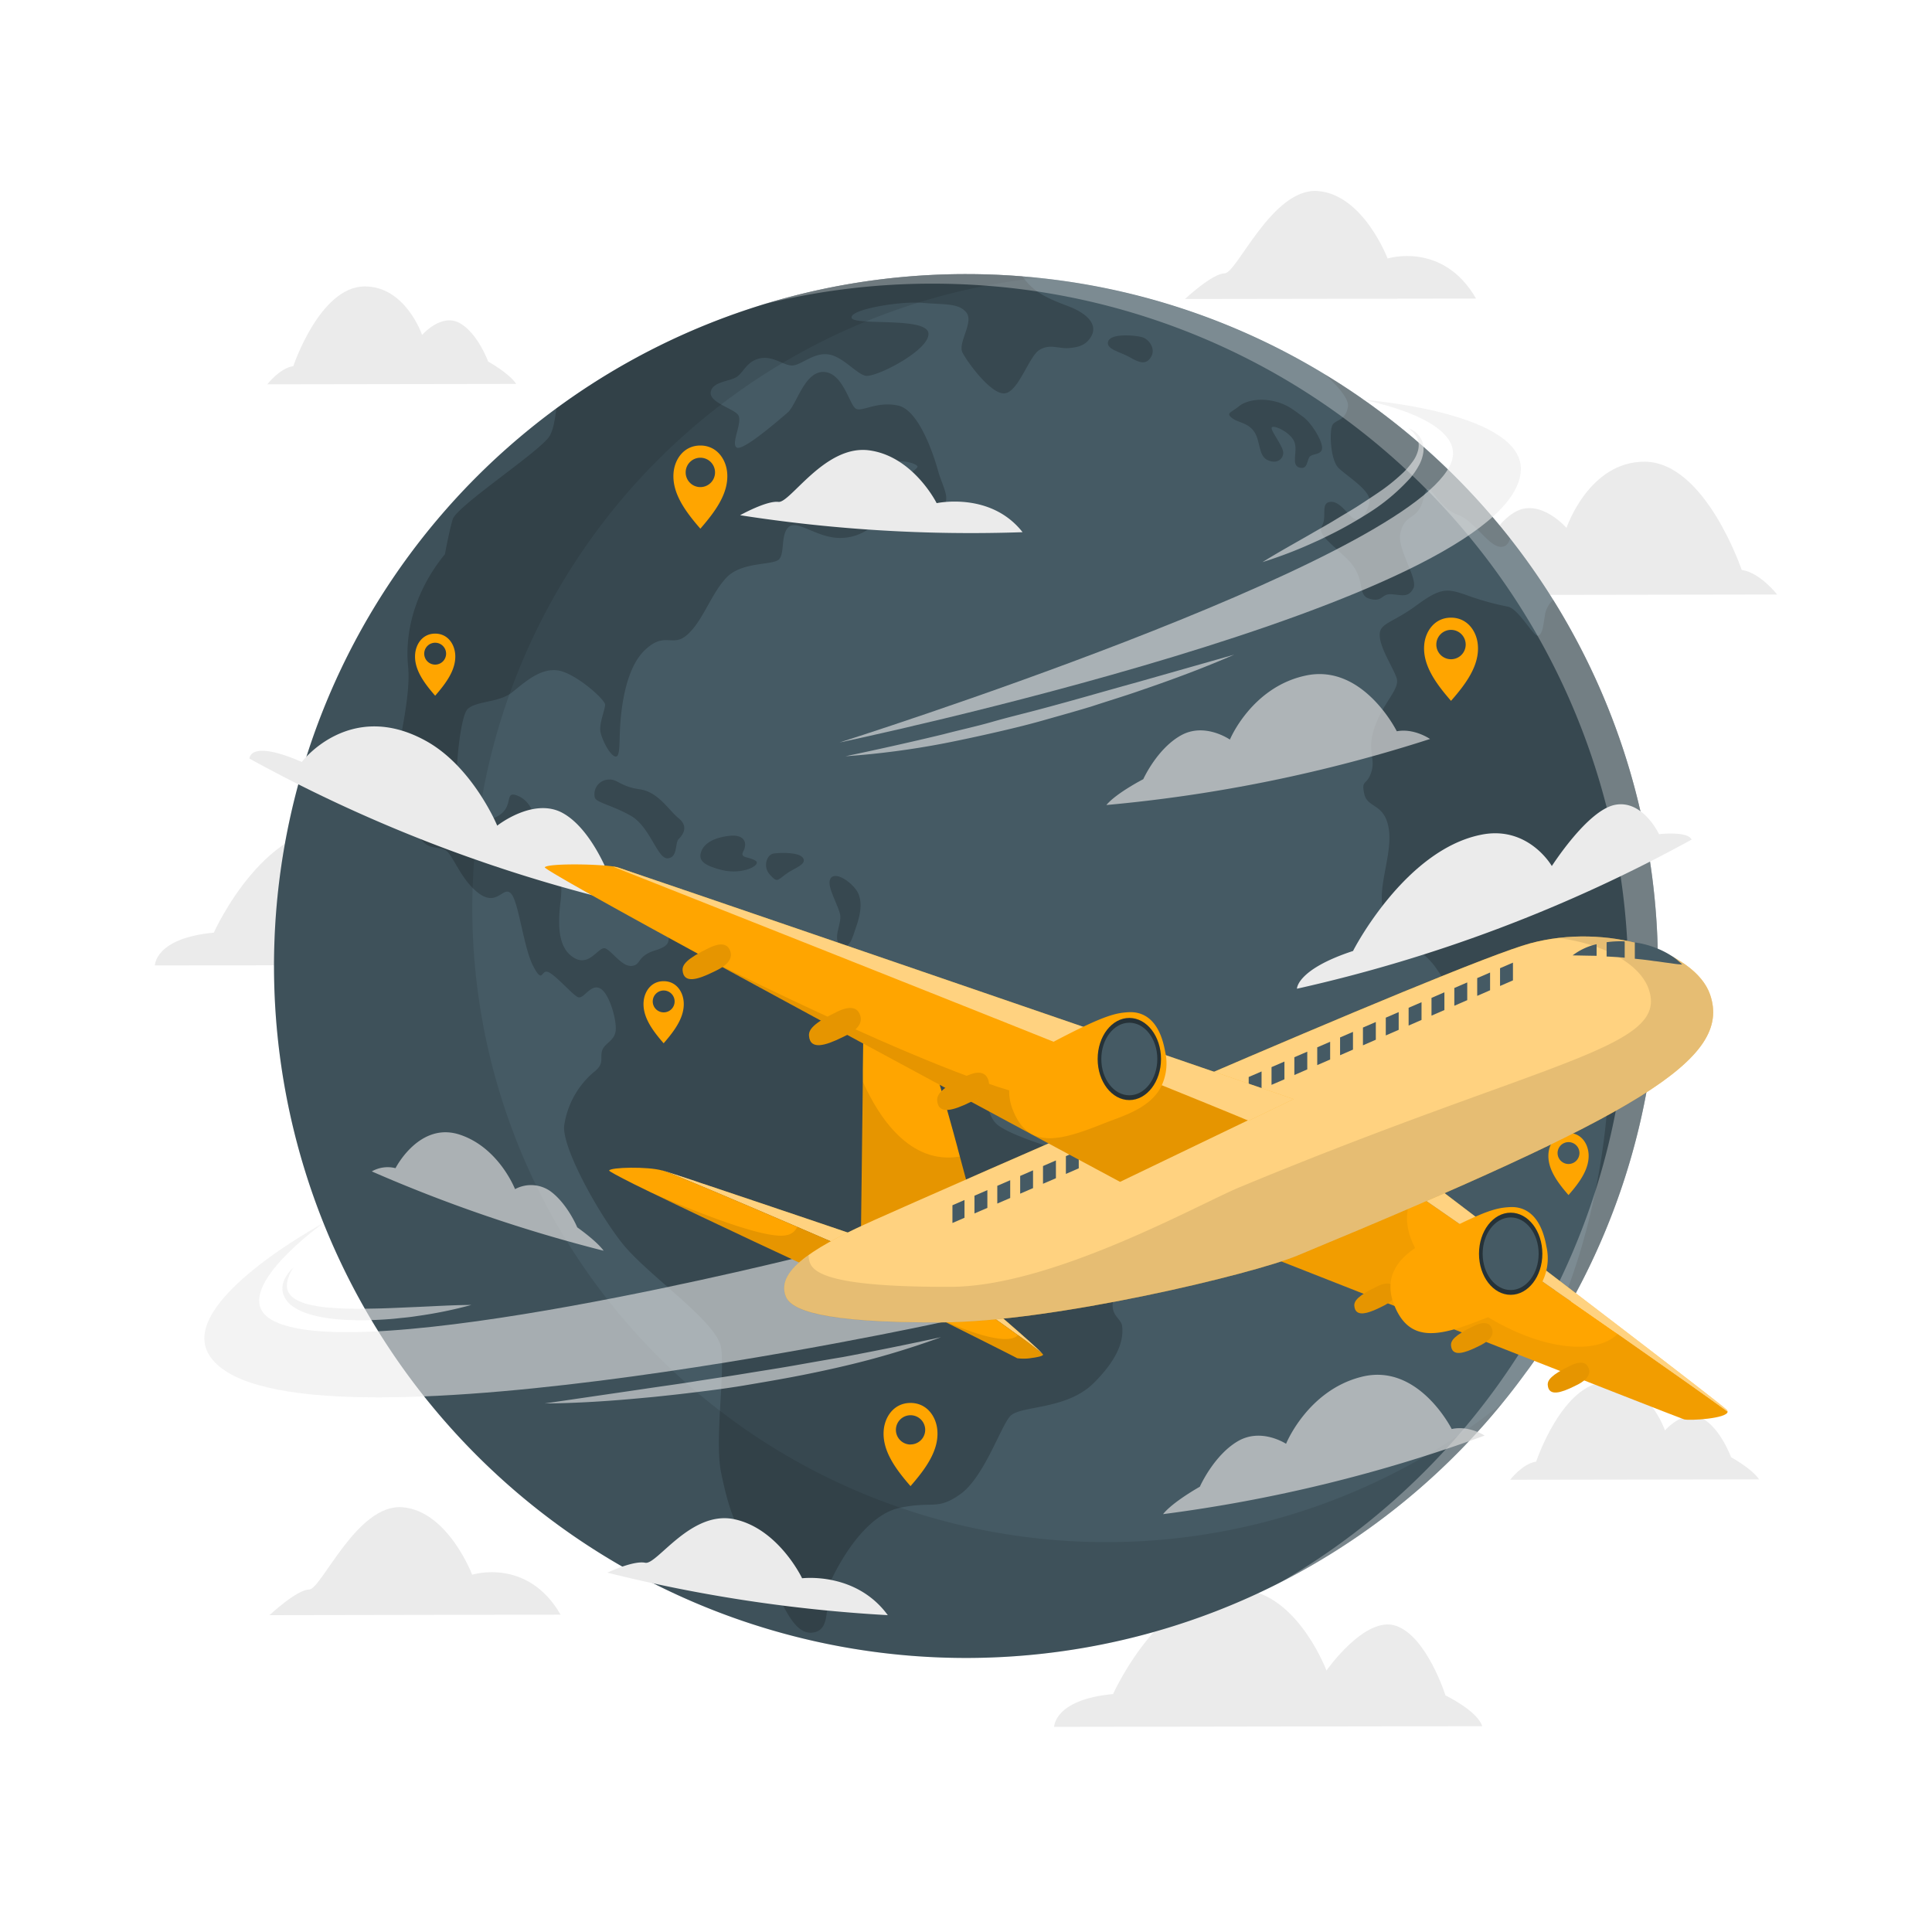 <svg class="animated" id="freepik_stories-flying-around-the-world" xmlns="http://www.w3.org/2000/svg" viewBox="0 0 500 500" version="1.1" xmlns:xlink="http://www.w3.org/1999/xlink" xmlns:svgjs="http://svgjs.com/svgjs"><style>svg#freepik_stories-flying-around-the-world:not(.animated) .animable {opacity: 0;}svg#freepik_stories-flying-around-the-world.animated #freepik--background-complete--inject-291 {animation: 1s 1 forwards cubic-bezier(.36,-0.01,.5,1.38) lightSpeedLeft,6s Infinite  linear floating;animation-delay: 0s,1s;}svg#freepik_stories-flying-around-the-world.animated #freepik--World--inject-291 {animation: 0.5s 1 forwards ease-out slideUp,6s Infinite  linear spin;animation-delay: 0s,1.5s;}svg#freepik_stories-flying-around-the-world.animated #freepik--Clouds--inject-291 {animation: 1s 1 forwards cubic-bezier(.36,-0.01,.5,1.38) slideLeft;animation-delay: 0s;}svg#freepik_stories-flying-around-the-world.animated #freepik--Locators--inject-291 {animation: 1s 1 forwards cubic-bezier(.36,-0.01,.5,1.38) slideDown,3s Infinite  linear floating;animation-delay: 0s,1s;}svg#freepik_stories-flying-around-the-world.animated #freepik--Plane--inject-291 {animation: 1s 1 forwards cubic-bezier(.36,-0.01,.5,1.38) lightSpeedRight,3s Infinite  linear floating;animation-delay: 0s,1s;}            @keyframes lightSpeedLeft {              from {                transform: translate3d(-50%, 0, 0) skewX(20deg);                opacity: 0;              }              60% {                transform: skewX(-10deg);                opacity: 1;              }              80% {                transform: skewX(2deg);              }              to {                opacity: 1;                transform: translate3d(0, 0, 0);              }            }                    @keyframes floating {                0% {                    opacity: 1;                    transform: translateY(0px);                }                50% {                    transform: translateY(-10px);                }                100% {                    opacity: 1;                    transform: translateY(0px);                }            }                    @keyframes slideUp {                0% {                    opacity: 0;                    transform: translateY(30px);                }                100% {                    opacity: 1;                    transform: inherit;                }            }                 @keyframes spin {             from {                 transform: rotate(0);               }               to {                 transform: rotate(360deg);               }         }                 @keyframes slideLeft {                0% {                    opacity: 0;                    transform: translateX(-30px);                }                100% {                    opacity: 1;                    transform: translateX(0);                }            }                    @keyframes slideDown {                0% {                    opacity: 0;                    transform: translateY(-30px);                }                100% {                    opacity: 1;                    transform: translateY(0);                }            }                    @keyframes lightSpeedRight {              from {                transform: translate3d(50%, 0, 0) skewX(-20deg);                opacity: 0;              }              60% {                transform: skewX(10deg);                opacity: 1;              }              80% {                transform: skewX(-2deg);              }              to {                opacity: 1;                transform: translate3d(0, 0, 0);              }            }        </style><g id="freepik--background-complete--inject-291" class="animable animator-active" style="transform-origin: 250px 248.161px;"><path d="M372.31,154l87.61-.14s-4.37-5.66-9.17-6.37c0,0-9.38-27.79-25-28-14.54-.16-20.34,17.13-20.34,17.13s-6.75-7.74-13.18-4.19-10,13.71-10,13.71S374.93,150,372.31,154Z" style="fill: rgb(235, 235, 235); transform-origin: 416.115px 136.744px;" id="elidmmemvpim" class="animable"></path><path d="M150.87,249.69l-110.79.17s0-7.08,15.25-8.49c0,0,13.89-31,35.17-26.83,13.26,2.57,20.06,20.75,20.06,20.75s10-14.33,18-11.57,12.79,18,12.79,18S149.61,245.69,150.87,249.69Z" style="fill: rgb(235, 235, 235); transform-origin: 95.475px 232.007px;" id="ellwptvbx1ls" class="animable"></path><path d="M383.6,446.74l-110.79.17s0-7.08,15.25-8.49c0,0,13.89-31,35.17-26.84,13.26,2.57,20.06,20.75,20.06,20.75s10-14.33,18-11.57,12.79,18,12.79,18S382.34,442.74,383.6,446.74Z" style="fill: rgb(235, 235, 235); transform-origin: 328.205px 429.053px;" id="el9r1esnkwqm" class="animable"></path><path d="M382,77.27l-75.33.11s7.1-6.63,10.26-6.63,12.34-22.23,24.13-21.31S359.11,66.9,359.11,66.9,373.43,62.39,382,77.27Z" style="fill: rgb(235, 235, 235); transform-origin: 344.335px 63.396px;" id="el1o9ov3p0cp2" class="animable"></path><path d="M145.08,417.87,69.74,418s7.1-6.62,10.26-6.63,12.35-22.23,24.13-21.3,18.07,17.46,18.07,17.46S136.51,403,145.08,417.87Z" style="fill: rgb(235, 235, 235); transform-origin: 107.41px 404.021px;" id="elsvidduphufr" class="animable"></path><path d="M133.6,99.36l-64.42.1s3.2-4.18,6.73-4.71c0,0,6.83-20.45,18.33-20.62,10.69-.15,15,12.55,15,12.55s4.94-5.7,9.68-3.1,7.42,10,7.42,10S131.67,96.49,133.6,99.36Z" style="fill: rgb(235, 235, 235); transform-origin: 101.39px 86.794px;" id="el46xvt15jmq8" class="animable"></path><path d="M455.25,382.86l-64.42.1s3.2-4.18,6.73-4.7c0,0,6.83-20.46,18.33-20.62,10.69-.16,15,12.55,15,12.55s4.94-5.71,9.68-3.11S448,377.14,448,377.14,453.32,380,455.25,382.86Z" style="fill: rgb(235, 235, 235); transform-origin: 423.04px 370.299px;" id="elu6icdx3almn" class="animable"></path></g><g id="freepik--World--inject-291" class="animable" style="transform-origin: 249.995px 250.01px;"><path d="M429.06,250a178.21,178.21,0,0,1-34.2,105.26s0,0,0,0A179.07,179.07,0,1,1,250,70.94q7.37,0,14.59.59a177.8,177.8,0,0,1,78.34,25.39A179,179,0,0,1,429.06,250Z" style="fill: rgb(69, 90, 100); transform-origin: 249.986px 250.01px;" id="elp9u00ury11" class="animable"></path><g id="eltsclml4ek7"><g style="opacity: 0.2; transform-origin: 265.297px 246.742px;" class="animable" id="elhzcmrym91p7"><path d="M288.67,334.51c-2.26,6,1.5,6.27,1.75,8.78s0,7.27-7.27,14.55-19.31,5.76-21.82,8.77-6.77,15.8-12.79,20.07-7,1.75-15.55,3.51S218,403,215.44,408.24s.5,14.05-5.52,14.3-8.78-12.79-14.29-19.81-7.28-13.3-9-21.57,1-25.58,0-32.35S167.54,330,161,321.72,145.47,296.9,146,291.38a22.4,22.4,0,0,1,7.52-13.79c3-2.26,1.76-3.51,2.26-5.52s3-2.51,3.51-5-1.5-10-4-11.28-4.26,3-5.77,2.25-6-6-7.77-6.52-1.26,3.26-3.76-1.5-3.77-16.8-5.77-18.81-3.51,3.51-8.28,0-6.77-10.28-8.78-11.28-4.76.25-6.82-3.77,1.81-11.28,0-10.53-5.71,6.52-6.72,1,5-24.07,4-34.1,2.5-20.57,9.52-29.09c0,0,1-5.52,2-9s22.57-17.55,25.08-21.57c1-1.67,1.39-4.3,1.77-7.13A178.26,178.26,0,0,1,250,70.94q7.37,0,14.59.59l.5.67c2.17,2.75,4.52,4.51,10.87,6.85s7.86,5.35,6.52,7.86-3.51,3-6,3.18-4.85-1.18-7.52.5-5.35,10.7-8.86,11.2-9.7-8-11-10.53,3-7.86,1-10.37-5.64-2-11.33-2.51-18.88,1.68-18.38,3.85,19.39-.34,19.89,4-13.87,11.7-16.38,11-5.85-5-9.53-5.51-6.69,2.5-9,2.84-5-2.51-8.56-1.84-4.34,3.68-6.19,4.85-6.18,1.17-6.68,3.84,5.52,4.19,7,5.86-1.84,7.35-.34,8.52,10.87-7,13.22-9,4.34-10.69,9.36-10.53,6.69,8.69,8.36,9.53,5.35-2,10.86-.84,9.36,13.21,10.37,16.89,3.34,7.36,1.34,8.86-11-1-12.21-3.34,6-5.86,5.52-6.69-4.68-2-6.86-.7-3.17,4-5.51,4.71-8.53-6.35-10.2-4.34,1.67,8.36,3.34,9.86,7.86,2.34,8.36,4-4.18,5.35-9.86,5-10.37-4.68-12.54-2.84-1,6.68-2.51,8.36-9.7.5-13.71,4.84S182,160.47,178,164.15s-5.85-1-11.2,4.18-6.19,16.72-6.36,20.73,0,7.19-1.33,6.69-3.18-4-3.68-6.19,1.17-5.85,1.17-7.19-7.69-8.19-12.21-8.86-8.53,3-11.87,5.68-9.36,2.18-11.53,4.35-3.85,21.4-2.18,25.92,3.85,4.51,9.2,2.17,2.34-6.86,5.52-5.85,4.84,4.35,4.84,7-6.35,9-5.51,10.87,6.35-.34,9,.5,4,2.51,3.18,9.36-.33,12.21,3.68,14.46,6.27-3.26,8-2.5,4.27,4.76,6.78,4.51,1.25-2.51,6-4,3-2.51,4-5.52,4-5.52,7.27-4,1,3.76,1.25,6.27,6,2.76,10.54,4.26,7,0,16,3,9.53,12,13.29,13.54,16.3-1,25.33,5.52,6.52,18.56,11,22.07,21.32,8.27,27.84,9.53,7.52-3.26,12.79-2,8.27,2.76,10,10C310.52,315.08,290.92,328.49,288.67,334.51Z" id="el8i4ucvabbtx" class="animable" style="transform-origin: 205.21px 246.742px;"></path><path d="M153.91,206.28c.17,1.42,4.35,2,9.36,4.85s6.86,11.2,9.53,11,1.84-4,2.85-5,2.67-3.18,0-5.35-5.28-6.86-10.17-7.53-5.72-2.67-7.89-2.5A3.78,3.78,0,0,0,153.91,206.28Z" id="elc0rs52b3r8h" class="animable" style="transform-origin: 165.465px 211.937px;"></path><path d="M181.5,220.32c-.75,2.05,0,3.52,5.35,4.85s10.36-1.33,8.69-2.42-4.18-.59-3.17-2.43.66-4.51-3.69-4S182.17,218.49,181.5,220.32Z" id="el1d8y9htdhus" class="animable" style="transform-origin: 188.561px 220.895px;"></path><path d="M200.22,220.89c-1.82.27-2.84,3.45-1,5.45s1.84,1.67,4,0,5.52-2.5,4.68-4.17S202.06,220.63,200.22,220.89Z" id="el3xs7hzko8ki" class="animable" style="transform-origin: 203.14px 224.227px;"></path><path d="M214.77,227.73c.82-2.51,5,0,6.85,2.63s1,6.52,0,9.36-1.67,6.18-4,4.85.17-5.35-.17-7.69S214.1,229.78,214.77,227.73Z" id="elby0w13bsfu" class="animable" style="transform-origin: 218.692px 235.782px;"></path><path d="M286.83,88.25c-.88,2.1,3.17,2.84,5.51,4.18s4.18,2.17,5.52,0-.5-4.69-2.34-5.19S287.66,86.24,286.83,88.25Z" id="el8bfpdux4epw" class="animable" style="transform-origin: 292.513px 90.279px;"></path><path d="M318.42,107.81c1.55,1.62,4.18,1.33,6,3.68s1.17,6.35,3.51,7.52,4,0,4.18-1.67-3.34-5.85-3-6.69,4.85,1.17,5.86,3.68-1,6,1.33,6.68,1.84-2.34,2.85-3,3.17-.34,3-2.35-2.85-6.35-5-7.85-3.85-3.18-7.52-4-7.19-.16-9,1.34S317.47,106.8,318.42,107.81Z" id="el4ay9l3hqteq" class="animable" style="transform-origin: 330.133px 112.282px;"></path><path d="M390.76,139.32a3,3,0,0,1-.94,1.76c-3.52,2.5-7.7-6.19-12.54-7.86s-7-7.86-8-6.52-.67,3.18-2.17,5.35-3.68,1.67-4.68,5.85,4.68,11.87,3.34,14.38-3,1.67-5.69,1.51-2.17,2.17-5.67,1.16-.51-5.35-6-10.53-7.36-6.18-6.18-8.53-.5-5.68,2-6,4.52,3.34,6.19,4.34,3.84-2,4-4.68-5.85-6.35-8-8.43S344,111.48,344.84,110s3.35-1,4-4.68c.39-2.16-3-5.77-5.92-8.38A179.89,179.89,0,0,1,390.76,139.32Z" id="elemd4ur3bad" class="animable" style="transform-origin: 366.326px 126.072px;"></path><path d="M415.73,289.21c.5-5.35-2.18-5.69.5-15.55s-2.84-20.4-4.85-22.57-6.35-1.51-9.86.67-1,3.84-3.35,4.68-4.68-.51-6.85-.34-4.18,5.69-8.86,5.52-7.69-6.86-11.2-11.62-10.71-7.77-13-13.63,2.17-14.87,1.17-21.73-5.52-5.35-6.36-9.19.67-2,1.84-5.69-1.34-5.68,1-12,6.52-9.53,5.51-12.37-4.18-7.52-4.35-10.86,3.18-3.18,9.53-7.87,8-4.34,12.88-2.67a69.24,69.24,0,0,0,10.7,3c2.84.5,6.69,7.86,7.86,7.52s1.34-2.5,1.84-5.68a7.11,7.11,0,0,1,2.08-3.6,179.14,179.14,0,0,1-7.07,200.06C411.91,329.23,415.22,294.55,415.73,289.21Z" id="elztb4xccoauo" class="animable" style="transform-origin: 390.958px 254.074px;"></path></g></g><g id="eluv0xp0hbui"><path d="M388.72,363.22A179.07,179.07,0,1,1,250,70.94q7.37,0,14.6.59c1.33.1,2.66.22,4,.37A164.08,164.08,0,1,0,388.72,363.22Z" style="opacity: 0.1; transform-origin: 229.811px 250.01px;" class="animable" id="eln0xqu1m6mz"></path></g><g id="el9ovol0txi69"><path d="M429.06,250a178.16,178.16,0,0,1-34.2,105.26s0,0,0,0A179.91,179.91,0,0,1,330.53,410,181.13,181.13,0,0,0,387,359.37l0,0a180.16,180.16,0,0,0,7.11-201.22,176.41,176.41,0,0,0-11.24-16A180.91,180.91,0,0,0,334.8,99.5,178.89,178.89,0,0,0,256,74c-4.83-.39-9.74-.59-14.67-.59a180.8,180.8,0,0,0-43.25,5.22A179,179,0,0,1,250,70.94q7.37,0,14.6.59A179,179,0,0,1,429.06,250Z" style="fill: rgb(255, 255, 255); opacity: 0.3; transform-origin: 313.57px 240.47px;" class="animable" id="elx8nyu5ud2p"></path></g></g><g id="freepik--Clouds--inject-291" class="animable" style="transform-origin: 251.185px 267.22px;"><g id="els1b6t2nxrw8"><path d="M286.33,208.34a386.87,386.87,0,0,0,83.76-17.09s-4.08-2.85-8.6-2c0,0-8.77-17.69-23.68-14.39-13.87,3-19.51,16.49-19.5,16.54s-6.47-4.56-12.69-1.08-9.74,11.33-9.74,11.33S288.87,205.27,286.33,208.34Z" style="fill: rgb(219, 219, 219); opacity: 0.7; transform-origin: 328.21px 191.395px;" class="animable" id="el33s82g4k8ha"></path></g><path d="M166.72,234.93a386.92,386.92,0,0,1-102.15-38.6c0-.07-.06-5.05,13.54.87,0-.07,12.36-16.28,32-5.52,12.21,6.65,18.58,22,18.57,22s9.36-7.43,16.93-3.28,12.09,16.46,12.09,16.47S165.52,231.74,166.72,234.93Z" style="fill: rgb(235, 235, 235); transform-origin: 115.645px 211.462px;" id="el0ai698f6ultb" class="animable"></path><path d="M437.8,217.28a387.27,387.27,0,0,1-102.15,38.6c0-.07,0-5,14.52-9.77,0-.07,13.28-26,33-30.05,12.28-2.59,18.42,8,18.43,8.07s9.15-14.4,16.34-15.83,11.41,7.56,11.41,7.58S436.71,215,437.8,217.28Z" style="fill: rgb(235, 235, 235); transform-origin: 386.725px 232.013px;" id="elg0hotc2tcq8" class="animable"></path><path d="M264.64,137.73a388.23,388.23,0,0,1-73.1-4.39s6.86-3.83,9.91-3.45,12-14.82,23.42-13.35,17.53,13.64,17.53,13.67S256.33,127.14,264.64,137.73Z" style="fill: rgb(235, 235, 235); transform-origin: 228.09px 127.2px;" id="elwk9m92n82nf" class="animable"></path><path d="M229.76,418a388.06,388.06,0,0,1-72.57-11s6.76-3.21,9.79-2.56,11.82-13.74,23.18-11.24,17.42,15.22,17.42,15.25S221.45,406.65,229.76,418Z" style="fill: rgb(235, 235, 235); transform-origin: 193.475px 405.454px;" id="el6bstxfsg2mf" class="animable"></path><g id="el7zh0li7x7jf"><path d="M156.22,323.69a386.36,386.36,0,0,1-60-20.53,8.29,8.29,0,0,1,6.14-.84s6.26-12.35,16.93-8.57c9.93,3.46,14,14,14,14a8.72,8.72,0,0,1,9.1.5c4.46,3.23,7,9.39,7,9.39S154.38,321.13,156.22,323.69Z" style="fill: rgb(219, 219, 219); opacity: 0.7; transform-origin: 126.22px 308.36px;" class="animable" id="elh28gy447wf5"></path></g><g id="elilnwzad1iw"><path d="M301,391.86a387.36,387.36,0,0,0,83.22-20.33s-4-2.69-8.52-1.7c0,0-8.68-17.35-23.48-13.47-13.78,3.52-19.39,17.24-19.38,17.29s-6.43-4.31-12.62-.59-9.7,11.7-9.7,11.7S303.51,388.68,301,391.86Z" style="fill: rgb(219, 219, 219); opacity: 0.7; transform-origin: 342.61px 373.827px;" class="animable" id="elcic3ig7ac1n"></path></g></g><g id="freepik--Locators--inject-291" class="animable" style="transform-origin: 259.275px 249.955px;"><path d="M411.1,298.37c-.26-2.59-2-5.16-5.17-5.16s-4.91,2.57-5.17,5.16c-.4,4,2.3,7.61,5.17,10.91C408.8,306,411.5,302.36,411.1,298.37Zm-5.17,2.87a2.83,2.83,0,1,1,2.83-2.83A2.84,2.84,0,0,1,405.93,301.24Z" style="fill: #FFA500; transform-origin: 405.93px 301.245px;" id="elaiukrmgfgdb" class="animable"></path><path d="M242.57,370c-.34-3.47-2.73-6.92-6.93-6.92s-6.58,3.45-6.92,6.92c-.53,5.35,3.08,10.19,6.92,14.61C239.5,380.17,243.1,375.33,242.57,370Zm-6.93,3.84a3.79,3.79,0,1,1,3.8-3.79A3.79,3.79,0,0,1,235.64,373.82Z" style="fill: #FFA500; transform-origin: 235.645px 373.845px;" id="elbyciru12fwf" class="animable"></path><path d="M382.45,166.76c-.34-3.46-2.73-6.91-6.93-6.91s-6.58,3.45-6.92,6.91c-.53,5.35,3.08,10.2,6.92,14.62C379.38,177,383,172.11,382.45,166.76Zm-6.93,3.85a3.8,3.8,0,1,1,3.8-3.79A3.79,3.79,0,0,1,375.52,170.61Z" style="fill: #FFA500; transform-origin: 375.527px 170.615px;" id="elgt5z2ifzduo" class="animable"></path><path d="M283.93,309.91c-.26-2.59-2-5.17-5.17-5.17s-4.92,2.58-5.17,5.17c-.4,4,2.29,7.61,5.17,10.91C281.63,317.52,284.33,313.9,283.93,309.91Zm-5.17,2.87a2.84,2.84,0,1,1,2.83-2.83A2.84,2.84,0,0,1,278.76,312.78Z" style="fill: #FFA500; transform-origin: 278.76px 312.78px;" id="ell9b00dyxomc" class="animable"></path><path d="M176.92,259.09c-.26-2.59-2-5.16-5.17-5.16s-4.91,2.57-5.17,5.16c-.4,4,2.3,7.61,5.17,10.91C174.62,266.7,177.32,263.08,176.92,259.09ZM171.75,262a2.83,2.83,0,1,1,2.84-2.83A2.82,2.82,0,0,1,171.75,262Z" style="fill: #FFA500; transform-origin: 171.75px 261.965px;" id="elmo7wqqmthyi" class="animable"></path><path d="M117.79,169.14c-.26-2.59-2-5.16-5.17-5.16s-4.91,2.57-5.17,5.16c-.4,4,2.3,7.61,5.17,10.91C115.49,176.75,118.19,173.13,117.79,169.14ZM112.62,172a2.83,2.83,0,1,1,2.83-2.83A2.83,2.83,0,0,1,112.62,172Z" style="fill: #FFA500; transform-origin: 112.62px 172.015px;" id="el9w9gg3clcgw" class="animable"></path><path d="M188.18,122.21c-.34-3.46-2.73-6.91-6.93-6.91s-6.58,3.45-6.92,6.91c-.53,5.35,3.08,10.19,6.92,14.61C185.1,132.4,188.71,127.56,188.18,122.21Zm-6.93,3.85a3.8,3.8,0,1,1,3.8-3.8A3.8,3.8,0,0,1,181.25,126.06Z" style="fill: #FFA500; transform-origin: 181.255px 126.06px;" id="elw4p2z8o0djn" class="animable"></path></g><g id="freepik--Plane--inject-291" class="animable" style="transform-origin: 249.993px 235.435px;"><g id="elogsrwgngf4g"><g style="opacity: 0.6; transform-origin: 223.244px 233.32px;" class="animable" id="ell1bixqli8b9"><path d="M243.5,342.24S71.2,379.75,54,350.46c-8-13.66,29.72-33.95,29.72-33.95s-25.1,17.88-13.65,24.92c21.35,13.11,139.21-16.66,139.21-16.66Z" style="fill: rgb(235, 235, 235); transform-origin: 148.193px 339.076px;" id="elvgupn2ojeof" class="animable"></path><path d="M141,363.21l25.76-3.77c4.29-.65,8.58-1.21,12.86-1.9s8.56-1.29,12.84-2,8.55-1.35,12.81-2.1,8.51-1.52,12.79-2.22c8.51-1.6,17-3.32,25.49-5.16a217,217,0,0,1-25,7.45c-4.24,1-8.5,1.9-12.77,2.72s-8.56,1.54-12.85,2.27-8.6,1.28-12.92,1.81c-2.15.26-4.31.52-6.47.75s-4.33.48-6.49.66C158.33,362.56,149.65,363.15,141,363.21Z" style="fill: rgb(235, 235, 235); transform-origin: 192.275px 354.635px;" id="elbnaxxmqwp6k" class="animable"></path><path d="M75.93,328.08a10.66,10.66,0,0,0-1.48,3.16,6.61,6.61,0,0,0-.2,1.63,3.7,3.7,0,0,0,.37,1.46,4.69,4.69,0,0,0,2.14,2.08,13.57,13.57,0,0,0,3,1.16,37.25,37.25,0,0,0,6.8.94c2.31.18,4.66.21,7,.19s4.7-.06,7.06-.15,4.72-.2,7.08-.3c4.74-.2,9.49-.51,14.29-.53A110.65,110.65,0,0,1,108,340.58c-1.18.19-2.37.34-3.56.45s-2.38.27-3.58.35c-2.39.19-4.8.28-7.21.32-4.82-.07-9.72-.26-14.5-1.9a14.07,14.07,0,0,1-3.43-1.75,6.31,6.31,0,0,1-2.45-3.22,5.36,5.36,0,0,1,.44-3.88A9.08,9.08,0,0,1,75.93,328.08Z" style="fill: rgb(235, 235, 235); transform-origin: 97.54px 334.89px;" id="elzy2qodteh7j" class="animable"></path><path d="M217.23,192.16S389.82,156,393.55,122.29c1.74-15.74-41-18.86-41-18.86s28.76,5.21,22.64,17.17C362,146.4,217.23,192.16,217.23,192.16Z" style="fill: rgb(235, 235, 235); transform-origin: 305.416px 147.795px;" id="elrt3mf3an0bo" class="animable"></path><path d="M319.4,169.43c-8,3.49-16.13,6.5-24.36,9.3-2.05.72-4.12,1.39-6.19,2.05s-4.14,1.32-6.22,2c-4.16,1.28-8.35,2.43-12.53,3.62s-8.42,2.21-12.66,3.18-8.5,1.89-12.76,2.73a214.88,214.88,0,0,1-25.88,3.41c8.52-1.79,17-3.68,25.38-5.7,4.19-1.11,8.41-2,12.58-3.2s8.37-2.19,12.55-3.31,8.36-2.27,12.52-3.45,8.34-2.36,12.51-3.51Z" style="fill: rgb(235, 235, 235); transform-origin: 269.1px 182.575px;" id="el06cqqfgot0x" class="animable"></path><path d="M364.41,110.8a6.14,6.14,0,0,1,3,2.2,5.34,5.34,0,0,1,.85,1.82,6.58,6.58,0,0,1,.13,2,9.72,9.72,0,0,1-1.25,3.76,19,19,0,0,1-2.19,3.17,51.84,51.84,0,0,1-11.52,9.49c-2.1,1.31-4.22,2.55-6.39,3.71-1.08.58-2.18,1.13-3.28,1.67s-2.2,1.1-3.33,1.58a113.74,113.74,0,0,1-13.71,5.28c4.17-2.6,8.44-4.93,12.64-7.36,2.1-1.23,4.23-2.38,6.29-3.65s4.16-2.45,6.17-3.76,4-2.6,6-4a49.7,49.7,0,0,0,5.45-4.52,22.25,22.25,0,0,0,2.25-2.62,8.6,8.6,0,0,0,1.47-3,5.8,5.8,0,0,0,.17-1.61,5.07,5.07,0,0,0-.42-1.59A6.46,6.46,0,0,0,364.41,110.8Z" style="fill: rgb(235, 235, 235); transform-origin: 347.568px 128.14px;" id="eljt2o6dml5a9" class="animable"></path></g></g><path d="M269.87,350.46c-1.3-1.5-19.41-14.15-20.77-15.1l3.09-.53S268.75,348.9,269.87,350.46Z" style="fill: #FFA500; transform-origin: 259.485px 342.645px;" id="elpyffblgdaxl" class="animable"></path><g id="elcp8mg232qv5"><path d="M269.87,350.46c-1.3-1.5-19.41-14.15-20.77-15.1l3.09-.53S268.75,348.9,269.87,350.46Z" style="fill: rgb(255, 255, 255); opacity: 0.5; transform-origin: 259.485px 342.645px;" class="animable" id="elmicnedbsnu"></path></g><path d="M269.93,350.57v0s0,0,0,.06c-.14.32-1.38.6-2.77.79h-.05a12,12,0,0,1-3.88.08c-.39-.27-13.46-6.81-21.46-10.81l-.32-.15-.06,0h0l-1.13-.57-3.3-1.64-1.28-.64,13.45-2.3c.77.53,6.88,4.8,12.29,8.69l.56.4c.5.36,1,.72,1.48,1.06a77.45,77.45,0,0,1,6.44,4.94s0,.05,0,.07Z" style="fill: #FFA500; transform-origin: 252.805px 343.505px;" id="el4s9srkf1eyw" class="animable"></path><g id="el4m34fy29yko"><g style="opacity: 0.1; transform-origin: 255.69px 346.06px;" class="animable" id="elvan6figzf2"><path d="M269.93,350.57v0s0,0,0,.06c-.14.32-1.38.6-2.77.79h-.05a12,12,0,0,1-3.88.08c-.4-.27-13.81-7-21.78-11,1.31.64,18.51,8.91,22,5a77.45,77.45,0,0,1,6.44,4.94s0,.05,0,.07Z" id="elxbktn6lg9dr" class="animable" style="transform-origin: 255.69px 346.06px;"></path></g></g><path d="M447.1,365.33h0c0,1.8-9.91,2.38-11.26,2s-109.35-42.88-109.35-42.88l39.69-15.71,1.15.79.5.35c7.32,5.06,29.17,20.21,48.25,33.54l1.13.79,1.5,1C431.94,354.51,443.41,362.58,447.1,365.33Z" style="fill: #FFA500; transform-origin: 386.795px 338.09px;" id="elp8fqdye0zhc" class="animable"></path><path d="M447.1,365.33c-9.66-7.21-72.67-50.87-80.92-56.58l5-2s73.4,55.83,75.62,58.05A.82.82,0,0,1,447.1,365.33Z" style="fill: #FFA500; transform-origin: 406.64px 336.04px;" id="elpoal1re2owc" class="animable"></path><g id="el2p6n9wuqv45"><path d="M447.1,365.33c-9.66-7.21-72.67-50.87-80.92-56.58l5-2s73.4,55.83,75.62,58.05A.82.82,0,0,1,447.1,365.33Z" style="fill: rgb(255, 255, 255); opacity: 0.5; transform-origin: 406.64px 336.04px;" class="animable" id="el6po6pzpatxk"></path></g><g id="elvoy37i3qd4h"><g style="opacity: 0.5; transform-origin: 386.795px 338.09px;" class="animable" id="elq1fc49njy2"><g id="elw6upqv3qug"><path d="M447.1,365.33h0c0,1.8-9.91,2.38-11.26,2s-109.35-42.88-109.35-42.88l39.69-15.71s-9.81,11.22,13.48,28.49c15.87,11.77,32.77,14.21,39,8C431.94,354.51,443.41,362.58,447.1,365.33Z" style="opacity: 0.1; transform-origin: 386.795px 338.09px;" class="animable" id="elovsa0wk2uhf"></path></g></g></g><path d="M357.15,338.39c-3.07,1.49-6.4,2.65-6.65-.43-.09-1.26.89-2.61,5.82-5,1.15-.56,4-1.8,4.81.76S358.3,337.82,357.15,338.39Z" style="fill: #FFA500; transform-origin: 355.87px 336.031px;" id="elldgj967xr1" class="animable"></path><g id="ellz8kk8le0r"><path d="M357.15,338.39c-3.07,1.49-6.4,2.65-6.65-.43-.09-1.26.89-2.61,5.82-5,1.15-.56,4-1.8,4.81.76S358.3,337.82,357.15,338.39Z" style="opacity: 0.1; transform-origin: 355.87px 336.031px;" class="animable" id="elenzuv2hbant"></path></g><path d="M382.18,348.63c-3.07,1.49-6.41,2.66-6.65-.42-.1-1.27.88-2.62,5.82-5,1.15-.56,4-1.79,4.81.77S383.33,348.07,382.18,348.63Z" style="fill: #FFA500; transform-origin: 380.9px 346.282px;" id="elpatsiyeorap" class="animable"></path><g id="elfz813d74cuf"><path d="M382.18,348.63c-3.07,1.49-6.41,2.66-6.65-.42-.1-1.27.88-2.62,5.82-5,1.15-.56,4-1.79,4.81.77S383.33,348.07,382.18,348.63Z" style="opacity: 0.1; transform-origin: 380.9px 346.282px;" class="animable" id="el6lrk52tljom"></path></g><path d="M407.2,358.87c-3.06,1.49-6.4,2.66-6.64-.42-.1-1.26.88-2.61,5.81-5,1.16-.55,4-1.79,4.82.77S408.36,358.31,407.2,358.87Z" style="fill: #FFA500; transform-origin: 405.931px 356.524px;" id="el312h749ymfc" class="animable"></path><g id="el6x27iygj0uc"><path d="M407.2,358.87c-3.06,1.49-6.4,2.66-6.64-.42-.1-1.26.88-2.61,5.81-5,1.16-.55,4-1.79,4.82.77S408.36,358.31,407.2,358.87Z" style="opacity: 0.1; transform-origin: 405.931px 356.524px;" class="animable" id="el2tb9r8w27a8"></path></g><path d="M399,332c-3,5.37-9.86,7.3-14.19,9-11.51,4.6-19.85,7.18-24-3.27a13.14,13.14,0,0,1-.92-3.78c-.68-7.88,7.49-11.82,11.63-14h0c5-2.64,8.54-4.34,11.18-5.45,4.3-1.82,6.22-2,8.19-2.11,2.33-.08,7.58.51,9.31,10.15A13.68,13.68,0,0,1,399,332Z" style="fill: #FFA500; transform-origin: 380.205px 328.698px;" id="elhnxr1cq4aii" class="animable"></path><path d="M399.16,324.47c0,5.87-3.67,10.63-8.2,10.63s-8.2-4.76-8.2-10.63,3.67-10.63,8.2-10.63S399.16,318.6,399.16,324.47Z" style="fill: rgb(38, 50, 56); transform-origin: 390.96px 324.47px;" id="el074h2ol6jfl" class="animable"></path><path d="M398.2,324.47c0,5.19-3.24,9.39-7.24,9.39s-7.25-4.2-7.25-9.39,3.25-9.4,7.25-9.4S398.2,319.28,398.2,324.47Z" style="fill: rgb(69, 90, 100); transform-origin: 390.955px 324.465px;" id="elqtthilv9d5c" class="animable"></path><path d="M227.3,321.65l-1.9.7-4.28,1.55-14.8-6.39C192,311.36,175,304.12,171.75,303l.41.12.38.12.5.16.28.1,1.13.36,1.16.38,3.25,1.07,1.12.37,1,.35.57.19,1.77.59,1.17.39,15.23,5.12,1.44.49,5.67,1.91,9.78,3.31,1.38.47c1.58.53,3,1,4.26,1.44h0l1.09.37.5.17.26.08C226.14,321.27,227.3,321.65,227.3,321.65Z" style="fill: #FFA500; transform-origin: 199.525px 313.45px;" id="elnkwqhrqozn8" class="animable"></path><g id="el708k4uuontq"><path d="M227.3,321.65l-1.9.7-4.28,1.55-14.8-6.39C192,311.36,175,304.12,171.75,303l.41.12.38.12.5.16.28.1,1.13.36,1.16.38,3.25,1.07,1.12.37,1,.35.57.19,1.77.59,1.17.39,15.23,5.12,1.44.49,5.67,1.91,9.78,3.31,1.38.47c1.58.53,3,1,4.26,1.44h0l1.09.37.5.17.26.08C226.14,321.27,227.3,321.65,227.3,321.65Z" style="fill: rgb(255, 255, 255); opacity: 0.5; transform-origin: 199.525px 313.45px;" class="animable" id="el1slbgiazjwg"></path></g><path d="M221.12,323.9l-11.46,4.18s-25.6-11.88-40.87-19.33l-.16-.07-.21-.1L164,306.42c-3.95-2-6.45-3.32-6.35-3.5.42-.85,9.92-1.06,13.72,0l.11,0,.24.08c3.16,1.07,19.11,7.85,33.12,13.87l.32.13,1.13.49Z" style="fill: #FFA500; transform-origin: 189.384px 315.141px;" id="elmveu8v8kroc" class="animable"></path><g id="ellmhp5gkukvb"><g style="opacity: 0.1; transform-origin: 194.955px 318.415px;" class="animable" id="elz8k8o4ol3qf"><path d="M221.12,323.9l-11.46,4.18s-25.6-11.88-40.87-19.33c2.53,1.08,28.44,12.49,34.82,10.9a3.65,3.65,0,0,0,2.71-2.14Z" id="eltdvqipdvc8e" class="animable" style="transform-origin: 194.955px 318.415px;"></path></g></g><path d="M250.61,307.56,222.8,320.94s.28-23.85.5-41c0-.59,0-1.17,0-1.74s0-.94,0-1.4c.07-5.87.14-10.6.17-12.75.1-6.9.84-8.3,2.67-7.18s9.95,8.19,12.39,11.34c2,2.58,6.44,18.24,9.33,29,0,.1,0,.18.06.27.17.63.34,1.24.49,1.82C249.74,304.14,250.61,307.56,250.61,307.56Z" style="fill: #FFA500; transform-origin: 236.705px 288.732px;" id="eleo3xs11e32m" class="animable"></path><g id="elhawb25efqz"><g style="opacity: 0.1; transform-origin: 236.705px 300.44px;" class="animable" id="elwwk8j6ktu"><path d="M250.61,307.56,222.8,320.94s.28-23.85.5-41c4.09,9.14,12.18,21.62,25.15,19.36C249.74,304.14,250.61,307.56,250.61,307.56Z" id="elmglegeg0rrm" class="animable" style="transform-origin: 236.705px 300.44px;"></path></g></g><path d="M203.37,335.52c-2.86-7.16,9.29-13.66,23.09-19.85S376.28,249.49,396,244.14s42.68,2,46.56,13.23c5.82,16.9-18.71,31.06-106.82,67.59-11.55,4.79-63.19,17.19-92.23,17.28C212.45,342.34,204.78,339,203.37,335.52Z" style="fill: #FFA500; transform-origin: 323.159px 292.299px;" id="eltgj2uk2eg0a" class="animable"></path><g id="ela6mjb9hkyzl"><path d="M203.37,335.52c-2.86-7.16,9.29-13.66,23.09-19.85S376.28,249.49,396,244.14s42.68,2,46.56,13.23c5.82,16.9-18.71,31.06-106.82,67.59-11.55,4.79-63.19,17.19-92.23,17.28C212.45,342.34,204.78,339,203.37,335.52Z" style="fill: rgb(255, 255, 255); opacity: 0.5; transform-origin: 323.159px 292.299px;" class="animable" id="elacrfy4u11ik"></path></g><g id="elhjbczoqq8d4"><path d="M335.73,325c-11.55,4.79-63.19,17.18-92.23,17.28-31.05.1-38.72-3.2-40.13-6.72-1.5-3.74,1.11-7.31,5.92-10.75a5,5,0,0,0,.37,2.12c1.29,3.2,8.25,6.19,36.42,6.1,26.35-.09,64.25-21.43,74.72-25.77C400.75,274.07,432,271.31,426.69,256c-2.3-6.68-12-11.83-23.43-13.24,17.72-2.12,35.88,4.73,39.29,14.63C448.37,274.27,423.84,288.43,335.73,325Z" style="opacity: 0.1; transform-origin: 323.153px 292.328px;" class="animable" id="elxrbiqaq9b5f"></path></g><polygon points="246.49 311.92 249.61 310.56 249.61 315.16 246.49 316.51 246.49 311.92" style="fill: rgb(69, 90, 100); transform-origin: 248.05px 313.535px;" id="eleej30j5uv8p" class="animable"></polygon><polygon points="252.19 309.45 255.53 308 255.53 312.6 252.19 314.04 252.19 309.45" style="fill: rgb(69, 90, 100); transform-origin: 253.86px 311.02px;" id="eltlc9e8d82ft" class="animable"></polygon><polygon points="258.1 306.89 261.44 305.44 261.44 310.04 258.1 311.48 258.1 306.89" style="fill: rgb(69, 90, 100); transform-origin: 259.77px 308.46px;" id="el80ooafpfeyu" class="animable"></polygon><polygon points="264.02 304.33 267.35 302.88 267.35 307.48 264.02 308.92 264.02 304.33" style="fill: rgb(69, 90, 100); transform-origin: 265.685px 305.9px;" id="el1j3vq8nam8g" class="animable"></polygon><polygon points="269.93 301.77 273.27 300.32 273.27 304.92 269.93 306.36 269.93 301.77" style="fill: rgb(69, 90, 100); transform-origin: 271.6px 303.34px;" id="el2ppb8o92b2j" class="animable"></polygon><polygon points="275.85 299.21 279.18 297.76 279.18 302.36 275.85 303.81 275.85 299.21" style="fill: rgb(69, 90, 100); transform-origin: 277.515px 300.785px;" id="el1h6j5gr37xy" class="animable"></polygon><polygon points="281.76 296.65 285.1 295.2 285.1 299.8 281.76 301.25 281.76 296.65" style="fill: rgb(69, 90, 100); transform-origin: 283.43px 298.225px;" id="eldb0613fliwf" class="animable"></polygon><polygon points="287.67 294.09 291.01 292.64 291.01 297.24 287.67 298.69 287.67 294.09" style="fill: rgb(69, 90, 100); transform-origin: 289.34px 295.665px;" id="eli3me26ctg5h" class="animable"></polygon><polygon points="293.59 291.53 296.92 290.08 296.92 294.68 293.59 296.13 293.59 291.53" style="fill: rgb(69, 90, 100); transform-origin: 295.255px 293.105px;" id="elasw0d592cep" class="animable"></polygon><polygon points="299.5 288.97 302.84 287.52 302.84 292.12 299.5 293.56 299.5 288.97" style="fill: rgb(69, 90, 100); transform-origin: 301.17px 290.54px;" id="elxetn0zq0qua" class="animable"></polygon><polygon points="305.42 286.41 308.75 284.96 308.75 289.56 305.42 291 305.42 286.41" style="fill: rgb(69, 90, 100); transform-origin: 307.085px 287.98px;" id="eljxtv3u6h8y" class="animable"></polygon><polygon points="311.33 283.85 314.67 282.4 314.67 287 311.33 288.44 311.33 283.85" style="fill: rgb(69, 90, 100); transform-origin: 313px 285.42px;" id="eld3ory5crfxl" class="animable"></polygon><polygon points="317.24 281.29 320.58 279.85 320.58 284.44 317.24 285.88 317.24 281.29" style="fill: rgb(69, 90, 100); transform-origin: 318.91px 282.865px;" id="elfbrysrbwshg" class="animable"></polygon><polygon points="323.16 278.73 326.49 277.29 326.49 281.88 323.16 283.32 323.16 278.73" style="fill: rgb(69, 90, 100); transform-origin: 324.825px 280.305px;" id="elfz6j0bu2hl" class="animable"></polygon><polygon points="329.07 276.17 332.41 274.73 332.41 279.32 329.07 280.76 329.07 276.17" style="fill: rgb(69, 90, 100); transform-origin: 330.74px 277.745px;" id="elmxrp76if5w" class="animable"></polygon><polygon points="334.98 273.61 338.32 272.17 338.32 276.76 334.98 278.21 334.98 273.61" style="fill: rgb(69, 90, 100); transform-origin: 336.65px 275.19px;" id="el372nk5kh5gm" class="animable"></polygon><polygon points="340.9 271.05 344.24 269.61 344.24 274.2 340.9 275.65 340.9 271.05" style="fill: rgb(69, 90, 100); transform-origin: 342.57px 272.63px;" id="el41rwm6f77wf" class="animable"></polygon><polygon points="346.81 268.49 350.15 267.05 350.15 271.64 346.81 273.09 346.81 268.49" style="fill: rgb(69, 90, 100); transform-origin: 348.48px 270.07px;" id="elr0s4i02hru" class="animable"></polygon><polygon points="352.73 265.93 356.06 264.49 356.06 269.08 352.73 270.53 352.73 265.93" style="fill: rgb(69, 90, 100); transform-origin: 354.395px 267.51px;" id="el1rlw52caof5i" class="animable"></polygon><polygon points="358.64 263.37 361.98 261.93 361.98 266.52 358.64 267.97 358.64 263.37" style="fill: rgb(69, 90, 100); transform-origin: 360.31px 264.95px;" id="elos9ykaniv0b" class="animable"></polygon><polygon points="364.55 260.81 367.89 259.37 367.89 263.96 364.55 265.41 364.55 260.81" style="fill: rgb(69, 90, 100); transform-origin: 366.22px 262.39px;" id="elmvckqj0cgch" class="animable"></polygon><polygon points="373.81 256.81 373.81 261.4 370.47 262.85 370.47 258.25 373.81 256.81" style="fill: rgb(69, 90, 100); transform-origin: 372.14px 259.83px;" id="elae08d7kw65h" class="animable"></polygon><polygon points="379.72 254.25 379.72 258.84 376.38 260.29 376.38 255.69 379.72 254.25" style="fill: rgb(69, 90, 100); transform-origin: 378.05px 257.27px;" id="elu4scwuvm3k" class="animable"></polygon><polygon points="385.63 251.69 385.63 256.28 382.3 257.73 382.3 253.13 385.63 251.69" style="fill: rgb(69, 90, 100); transform-origin: 383.965px 254.71px;" id="elg1bcv3wdurq" class="animable"></polygon><polygon points="391.55 249.13 391.55 253.72 388.21 255.17 388.21 250.57 391.55 249.13" style="fill: rgb(69, 90, 100); transform-origin: 389.88px 252.15px;" id="elzwpb1v53s8" class="animable"></polygon><path d="M407,247.25a16.09,16.09,0,0,1,6.2-2.89v3C411.22,247.34,409.18,247.29,407,247.25Z" style="fill: rgb(69, 90, 100); transform-origin: 410.1px 245.86px;" id="elo2tqozyedf" class="animable"></path><path d="M420.47,243.63v4.22c-1.56-.14-3.11-.23-4.68-.31v-3.69A24.36,24.36,0,0,1,420.47,243.63Z" style="fill: rgb(69, 90, 100); transform-origin: 418.13px 245.725px;" id="el53fd7hlnru6" class="animable"></path><path d="M435.34,249.59c-1.31,0-2.51-.26-3.71-.4s-2.37-.36-3.54-.47c-1.7-.26-3.38-.44-5-.6V243.9a23.59,23.59,0,0,1,5.92,1.61,21.59,21.59,0,0,1,3.38,1.74,12.59,12.59,0,0,1,1.56,1.1C434.4,248.75,434.89,249.15,435.34,249.59Z" style="fill: rgb(69, 90, 100); transform-origin: 429.215px 246.745px;" id="eldij5kbn355m" class="animable"></path><path d="M329.07,287l-39.2,18.86s-62.3-33.4-107-57.8l-.1-.06h0c-23.86-13-42.08-23.16-41.78-23.55.75-1,12.75-.89,17.5-.24a8.8,8.8,0,0,1,1.36.24c2,.55,72.51,26.66,121.87,45Z" style="fill: #FFA500; transform-origin: 235.028px 264.785px;" id="el3wi821ngpfs" class="animable"></path><g id="elfu9re22qer"><g style="opacity: 0.1; transform-origin: 255.97px 276.96px;" class="animable" id="elh7xl4k14qjp"><path d="M329.07,287l-39.2,18.86s-62.3-33.4-107-57.8c3.5,1.76,83.65,42.15,94.12,36.09,3.95-2.29,5-8.2,4.71-14.73Z" id="el5anncltvlfe" class="animable" style="transform-origin: 255.97px 276.96px;"></path></g></g><path d="M334.79,284.45l-11.64,5.6c-29.78-12.48-153.65-61.45-164-65.56l-.32-.13-.26-.08-.09,0a8.8,8.8,0,0,1,1.36.24C162.92,225.34,334.79,284.45,334.79,284.45Z" style="fill: #FFA500; transform-origin: 246.635px 257.165px;" id="elq4iukp7ucu" class="animable"></path><g id="elkn3378l9bea"><path d="M334.79,284.45l-11.64,5.6c-29.78-12.48-153.65-61.45-164-65.56l-.32-.13-.26-.08-.09,0a8.8,8.8,0,0,1,1.36.24C162.92,225.34,334.79,284.45,334.79,284.45Z" style="fill: rgb(255, 255, 255); opacity: 0.5; transform-origin: 246.635px 257.165px;" class="animable" id="el3wy9chjgkew"></path></g><path d="M250.84,285.36c-3.83,1.86-8,3.32-8.3-.53-.12-1.58,1.1-3.27,7.27-6.23,1.44-.7,5-2.25,6,1S252.29,284.66,250.84,285.36Z" style="fill: #FFA500; transform-origin: 249.243px 282.431px;" id="elzf11b4ejmk" class="animable"></path><g id="elnnknbiw690h"><path d="M250.84,285.36c-3.83,1.86-8,3.32-8.3-.53-.12-1.58,1.1-3.27,7.27-6.23,1.44-.7,5-2.25,6,1S252.29,284.66,250.84,285.36Z" style="opacity: 0.1; transform-origin: 249.243px 282.431px;" class="animable" id="el2v0vooyx1x7"></path></g><path d="M217.67,268.6c-3.83,1.86-8,3.32-8.3-.53-.12-1.58,1.1-3.26,7.27-6.23,1.44-.7,5-2.24,6,1S219.12,267.9,217.67,268.6Z" style="fill: #FFA500; transform-origin: 216.073px 265.673px;" id="elfs28dozjnpr" class="animable"></path><g id="elxmnp3h8o4s"><path d="M217.67,268.6c-3.83,1.86-8,3.32-8.3-.53-.12-1.58,1.1-3.26,7.27-6.23,1.44-.7,5-2.24,6,1S219.12,267.9,217.67,268.6Z" style="opacity: 0.1; transform-origin: 216.073px 265.673px;" class="animable" id="el6e9wmkociq"></path></g><path d="M184.4,251.64c-3.57,1.74-7.46,3.1-7.74-.49-.11-1.47,1-3,6.77-5.8,1.35-.65,4.64-2.09,5.6.89S185.74,251,184.4,251.64Z" style="fill: #FFA500; transform-origin: 182.911px 248.916px;" id="el6fis5t9frmb" class="animable"></path><g id="elmpjubd9nvmg"><path d="M184.4,251.64c-3.57,1.74-7.46,3.1-7.74-.49-.11-1.47,1-3,6.77-5.8,1.35-.65,4.64-2.09,5.6.89S185.74,251,184.4,251.64Z" style="opacity: 0.1; transform-origin: 182.911px 248.916px;" class="animable" id="el7lwis8eo8qe"></path></g><path d="M300.33,281.56c-3,5.37-9.86,7.3-14.19,9-11.51,4.6-19.85,7.19-24-3.27a13.14,13.14,0,0,1-.92-3.78c-.68-7.88,7.49-11.82,11.63-14h0c5-2.63,8.54-4.34,11.18-5.45,4.3-1.81,6.22-2,8.19-2.11,2.33-.08,7.58.51,9.31,10.15A13.68,13.68,0,0,1,300.33,281.56Z" style="fill: #FFA500; transform-origin: 281.535px 278.26px;" id="elyoyqxyx6gvk" class="animable"></path><ellipse cx="292.27" cy="274.07" rx="8.2" ry="10.63" style="fill: rgb(38, 50, 56); transform-origin: 292.27px 274.07px;" id="elxxrf7pc4oa" class="animable"></ellipse><path d="M299.51,274.07c0,5.19-3.24,9.39-7.24,9.39s-7.25-4.2-7.25-9.39,3.25-9.39,7.25-9.39S299.51,268.88,299.51,274.07Z" style="fill: rgb(69, 90, 100); transform-origin: 292.265px 274.07px;" id="eliiot7zmbhdf" class="animable"></path><path d="M175.61,304.26l-1.16-.38Z" style="fill: #FFA500; transform-origin: 175.03px 304.07px;" id="elrwir2sroz3" class="animable"></path></g><defs>     <filter id="active" height="200%">         <feMorphology in="SourceAlpha" result="DILATED" operator="dilate" radius="2"></feMorphology>                <feFlood flood-color="#32DFEC" flood-opacity="1" result="PINK"></feFlood>        <feComposite in="PINK" in2="DILATED" operator="in" result="OUTLINE"></feComposite>        <feMerge>            <feMergeNode in="OUTLINE"></feMergeNode>            <feMergeNode in="SourceGraphic"></feMergeNode>        </feMerge>    </filter>    <filter id="hover" height="200%">        <feMorphology in="SourceAlpha" result="DILATED" operator="dilate" radius="2"></feMorphology>                <feFlood flood-color="#ff0000" flood-opacity="0.5" result="PINK"></feFlood>        <feComposite in="PINK" in2="DILATED" operator="in" result="OUTLINE"></feComposite>        <feMerge>            <feMergeNode in="OUTLINE"></feMergeNode>            <feMergeNode in="SourceGraphic"></feMergeNode>        </feMerge>            <feColorMatrix type="matrix" values="0   0   0   0   0                0   1   0   0   0                0   0   0   0   0                0   0   0   1   0 "></feColorMatrix>    </filter></defs></svg>